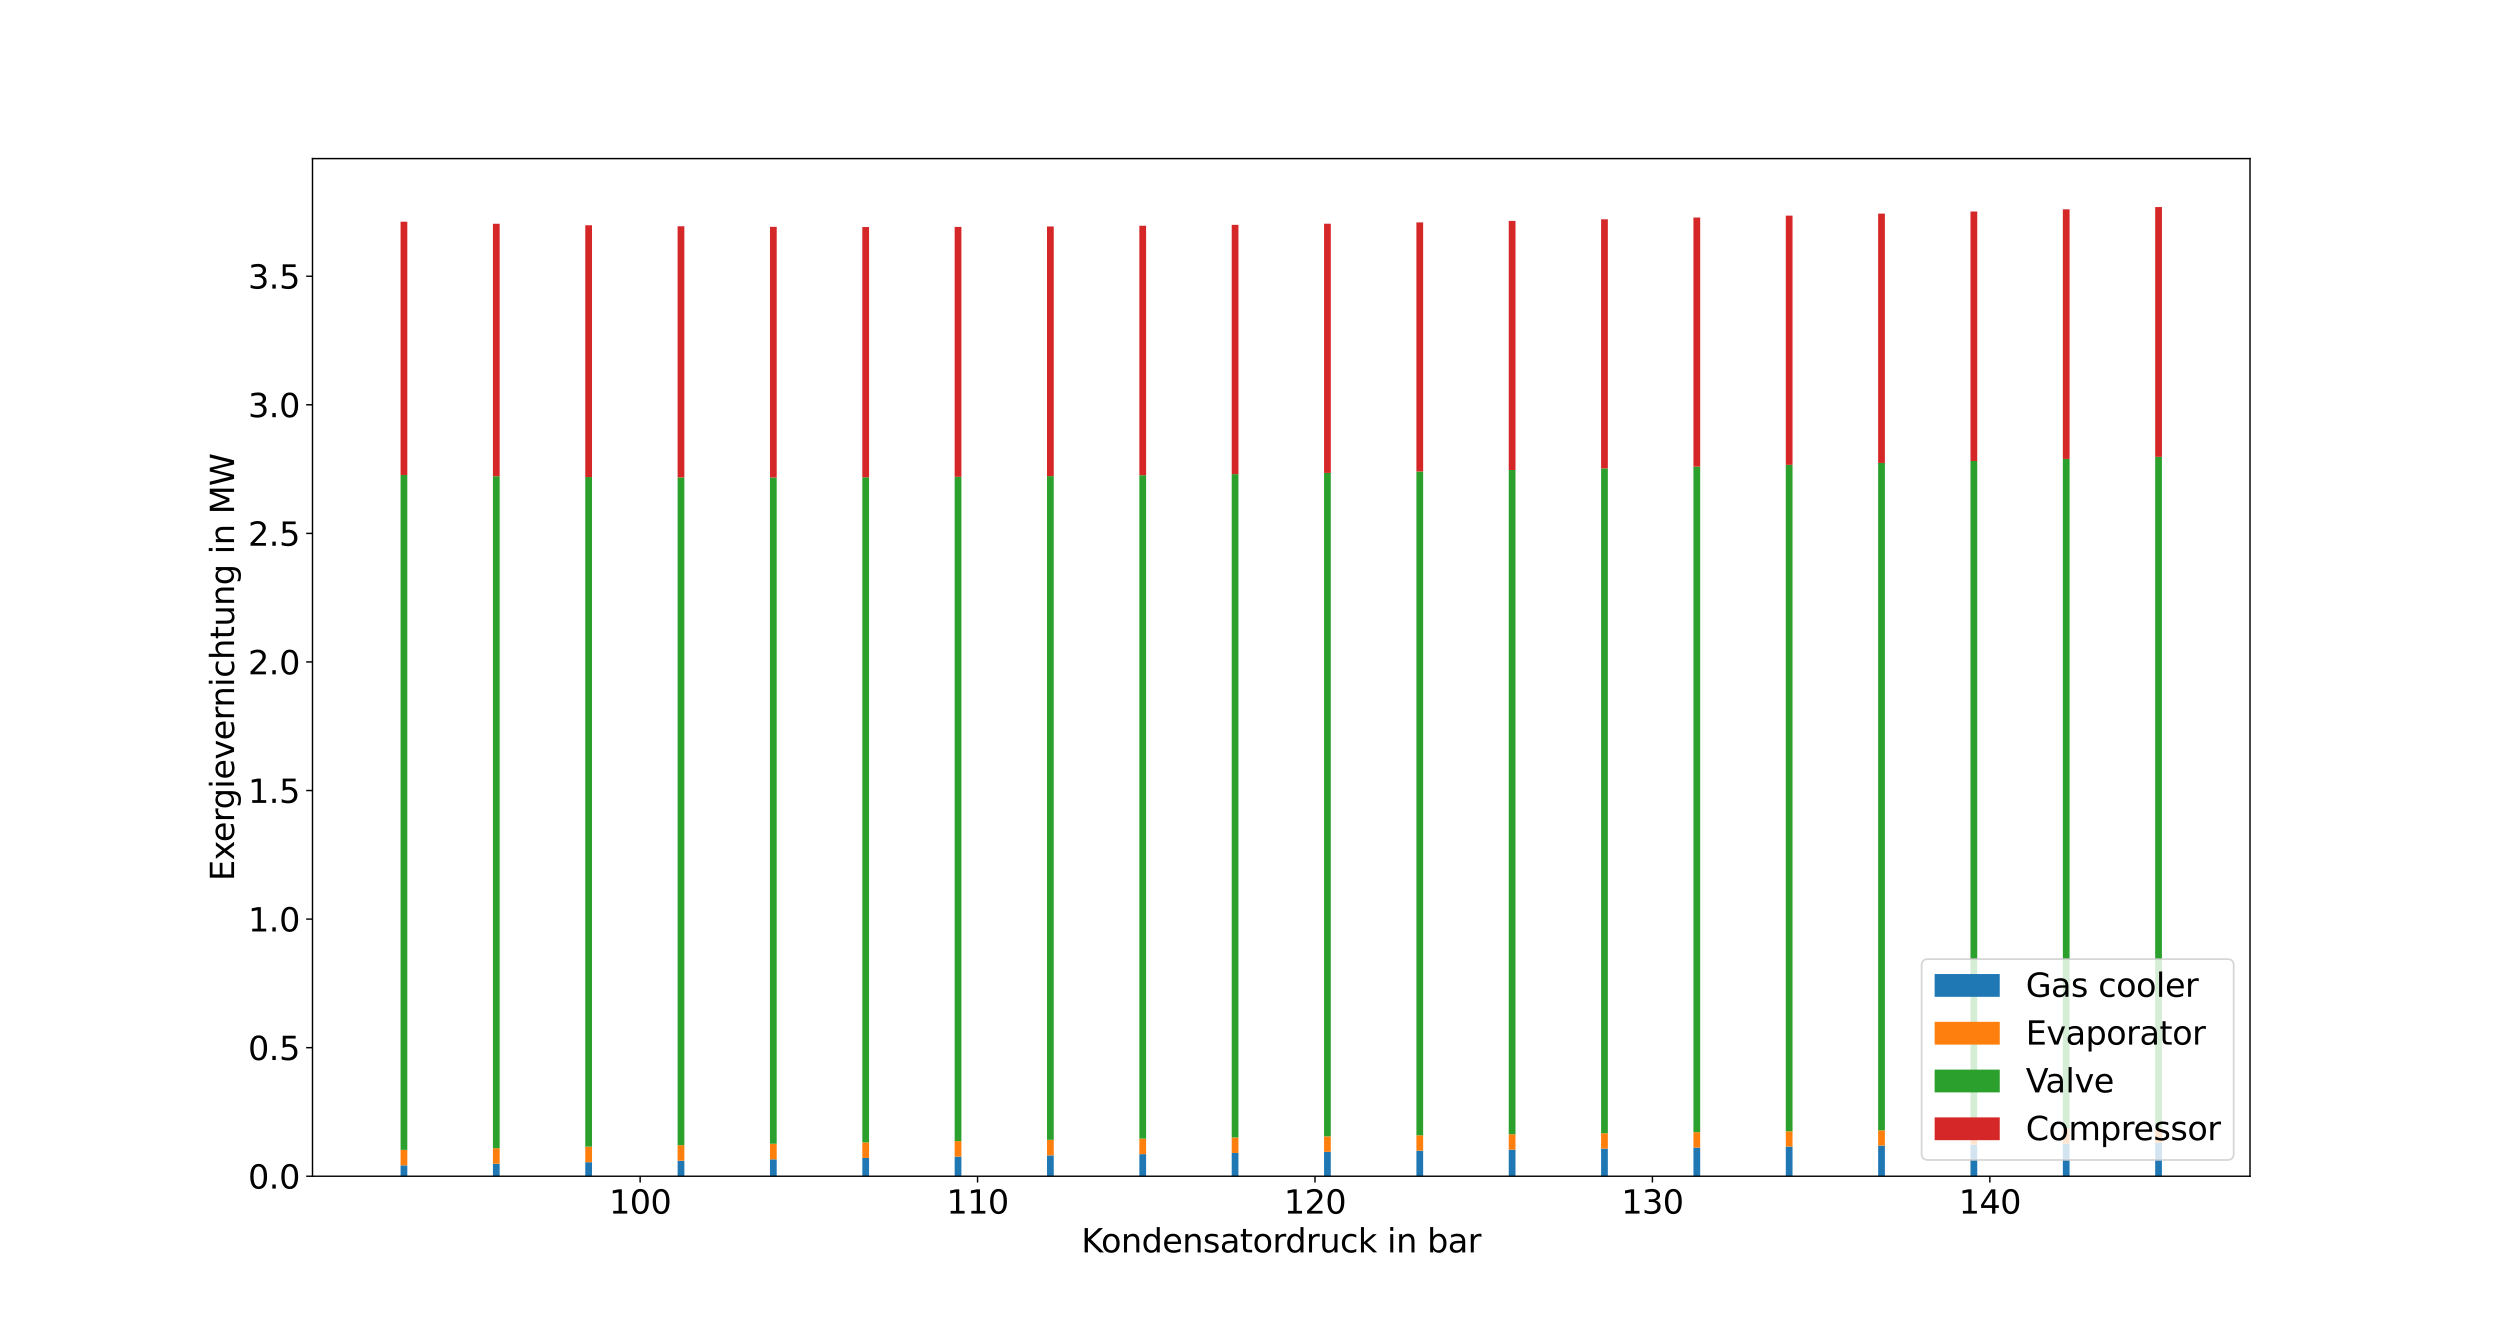 <?xml version="1.0" encoding="utf-8" standalone="no"?>
<!DOCTYPE svg PUBLIC "-//W3C//DTD SVG 1.1//EN"
  "http://www.w3.org/Graphics/SVG/1.1/DTD/svg11.dtd">
<svg xmlns:xlink="http://www.w3.org/1999/xlink" width="1382.4pt" height="730.8pt" viewBox="0 0 1382.4 730.8" xmlns="http://www.w3.org/2000/svg" version="1.1">
 <defs>
  <style type="text/css">*{stroke-linejoin: round; stroke-linecap: butt}</style>
 </defs>
 <g id="figure_1">
  <g id="patch_1">
   <path d="M 0 730.8 
L 1382.4 730.8 
L 1382.4 0 
L 0 0 
z
" style="fill: #ffffff"/>
  </g>
  <g id="axes_1">
   <g id="patch_2">
    <path d="M 172.8 650.412 
L 1244.16 650.412 
L 1244.16 87.696 
L 172.8 87.696 
z
" style="fill: #ffffff"/>
   </g>
   <g id="patch_3">
    <path d="M 221.498 650.412 
L 225.23 650.412 
L 225.23 644.381 
L 221.498 644.381 
z
" clip-path="url(#p3d94e7d442)" style="fill: #1f77b4"/>
   </g>
   <g id="patch_4">
    <path d="M 272.563 650.412 
L 276.295 650.412 
L 276.295 643.49 
L 272.563 643.49 
z
" clip-path="url(#p3d94e7d442)" style="fill: #1f77b4"/>
   </g>
   <g id="patch_5">
    <path d="M 323.628 650.412 
L 327.36 650.412 
L 327.36 642.639 
L 323.628 642.639 
z
" clip-path="url(#p3d94e7d442)" style="fill: #1f77b4"/>
   </g>
   <g id="patch_6">
    <path d="M 374.693 650.412 
L 378.424 650.412 
L 378.424 641.825 
L 374.693 641.825 
z
" clip-path="url(#p3d94e7d442)" style="fill: #1f77b4"/>
   </g>
   <g id="patch_7">
    <path d="M 425.758 650.412 
L 429.489 650.412 
L 429.489 641.044 
L 425.758 641.044 
z
" clip-path="url(#p3d94e7d442)" style="fill: #1f77b4"/>
   </g>
   <g id="patch_8">
    <path d="M 476.822 650.412 
L 480.554 650.412 
L 480.554 640.294 
L 476.822 640.294 
z
" clip-path="url(#p3d94e7d442)" style="fill: #1f77b4"/>
   </g>
   <g id="patch_9">
    <path d="M 527.887 650.412 
L 531.619 650.412 
L 531.619 639.571 
L 527.887 639.571 
z
" clip-path="url(#p3d94e7d442)" style="fill: #1f77b4"/>
   </g>
   <g id="patch_10">
    <path d="M 578.952 650.412 
L 582.684 650.412 
L 582.684 638.873 
L 578.952 638.873 
z
" clip-path="url(#p3d94e7d442)" style="fill: #1f77b4"/>
   </g>
   <g id="patch_11">
    <path d="M 630.017 650.412 
L 633.749 650.412 
L 633.749 638.199 
L 630.017 638.199 
z
" clip-path="url(#p3d94e7d442)" style="fill: #1f77b4"/>
   </g>
   <g id="patch_12">
    <path d="M 681.082 650.412 
L 684.813 650.412 
L 684.813 637.546 
L 681.082 637.546 
z
" clip-path="url(#p3d94e7d442)" style="fill: #1f77b4"/>
   </g>
   <g id="patch_13">
    <path d="M 732.147 650.412 
L 735.878 650.412 
L 735.878 636.914 
L 732.147 636.914 
z
" clip-path="url(#p3d94e7d442)" style="fill: #1f77b4"/>
   </g>
   <g id="patch_14">
    <path d="M 783.211 650.412 
L 786.943 650.412 
L 786.943 636.299 
L 783.211 636.299 
z
" clip-path="url(#p3d94e7d442)" style="fill: #1f77b4"/>
   </g>
   <g id="patch_15">
    <path d="M 834.276 650.412 
L 838.008 650.412 
L 838.008 635.702 
L 834.276 635.702 
z
" clip-path="url(#p3d94e7d442)" style="fill: #1f77b4"/>
   </g>
   <g id="patch_16">
    <path d="M 885.341 650.412 
L 889.073 650.412 
L 889.073 635.121 
L 885.341 635.121 
z
" clip-path="url(#p3d94e7d442)" style="fill: #1f77b4"/>
   </g>
   <g id="patch_17">
    <path d="M 936.406 650.412 
L 940.138 650.412 
L 940.138 634.555 
L 936.406 634.555 
z
" clip-path="url(#p3d94e7d442)" style="fill: #1f77b4"/>
   </g>
   <g id="patch_18">
    <path d="M 987.471 650.412 
L 991.202 650.412 
L 991.202 634.003 
L 987.471 634.003 
z
" clip-path="url(#p3d94e7d442)" style="fill: #1f77b4"/>
   </g>
   <g id="patch_19">
    <path d="M 1038.536 650.412 
L 1042.267 650.412 
L 1042.267 633.465 
L 1038.536 633.465 
z
" clip-path="url(#p3d94e7d442)" style="fill: #1f77b4"/>
   </g>
   <g id="patch_20">
    <path d="M 1089.6 650.412 
L 1093.332 650.412 
L 1093.332 632.938 
L 1089.6 632.938 
z
" clip-path="url(#p3d94e7d442)" style="fill: #1f77b4"/>
   </g>
   <g id="patch_21">
    <path d="M 1140.665 650.412 
L 1144.397 650.412 
L 1144.397 632.424 
L 1140.665 632.424 
z
" clip-path="url(#p3d94e7d442)" style="fill: #1f77b4"/>
   </g>
   <g id="patch_22">
    <path d="M 1191.73 650.412 
L 1195.462 650.412 
L 1195.462 631.921 
L 1191.73 631.921 
z
" clip-path="url(#p3d94e7d442)" style="fill: #1f77b4"/>
   </g>
   <g id="patch_23">
    <path d="M 221.498 644.381 
L 225.23 644.381 
L 225.23 635.842 
L 221.498 635.842 
z
" clip-path="url(#p3d94e7d442)" style="fill: #ff7f0e"/>
   </g>
   <g id="patch_24">
    <path d="M 272.563 643.49 
L 276.295 643.49 
L 276.295 634.927 
L 272.563 634.927 
z
" clip-path="url(#p3d94e7d442)" style="fill: #ff7f0e"/>
   </g>
   <g id="patch_25">
    <path d="M 323.628 642.639 
L 327.36 642.639 
L 327.36 634.059 
L 323.628 634.059 
z
" clip-path="url(#p3d94e7d442)" style="fill: #ff7f0e"/>
   </g>
   <g id="patch_26">
    <path d="M 374.693 641.825 
L 378.424 641.825 
L 378.424 633.233 
L 374.693 633.233 
z
" clip-path="url(#p3d94e7d442)" style="fill: #ff7f0e"/>
   </g>
   <g id="patch_27">
    <path d="M 425.758 641.044 
L 429.489 641.044 
L 429.489 632.446 
L 425.758 632.446 
z
" clip-path="url(#p3d94e7d442)" style="fill: #ff7f0e"/>
   </g>
   <g id="patch_28">
    <path d="M 476.822 640.294 
L 480.554 640.294 
L 480.554 631.693 
L 476.822 631.693 
z
" clip-path="url(#p3d94e7d442)" style="fill: #ff7f0e"/>
   </g>
   <g id="patch_29">
    <path d="M 527.887 639.571 
L 531.619 639.571 
L 531.619 630.972 
L 527.887 630.972 
z
" clip-path="url(#p3d94e7d442)" style="fill: #ff7f0e"/>
   </g>
   <g id="patch_30">
    <path d="M 578.952 638.873 
L 582.684 638.873 
L 582.684 630.279 
L 578.952 630.279 
z
" clip-path="url(#p3d94e7d442)" style="fill: #ff7f0e"/>
   </g>
   <g id="patch_31">
    <path d="M 630.017 638.199 
L 633.749 638.199 
L 633.749 629.613 
L 630.017 629.613 
z
" clip-path="url(#p3d94e7d442)" style="fill: #ff7f0e"/>
   </g>
   <g id="patch_32">
    <path d="M 681.082 637.546 
L 684.813 637.546 
L 684.813 628.971 
L 681.082 628.971 
z
" clip-path="url(#p3d94e7d442)" style="fill: #ff7f0e"/>
   </g>
   <g id="patch_33">
    <path d="M 732.147 636.914 
L 735.878 636.914 
L 735.878 628.351 
L 732.147 628.351 
z
" clip-path="url(#p3d94e7d442)" style="fill: #ff7f0e"/>
   </g>
   <g id="patch_34">
    <path d="M 783.211 636.299 
L 786.943 636.299 
L 786.943 627.752 
L 783.211 627.752 
z
" clip-path="url(#p3d94e7d442)" style="fill: #ff7f0e"/>
   </g>
   <g id="patch_35">
    <path d="M 834.276 635.702 
L 838.008 635.702 
L 838.008 627.172 
L 834.276 627.172 
z
" clip-path="url(#p3d94e7d442)" style="fill: #ff7f0e"/>
   </g>
   <g id="patch_36">
    <path d="M 885.341 635.121 
L 889.073 635.121 
L 889.073 626.61 
L 885.341 626.61 
z
" clip-path="url(#p3d94e7d442)" style="fill: #ff7f0e"/>
   </g>
   <g id="patch_37">
    <path d="M 936.406 634.555 
L 940.138 634.555 
L 940.138 626.064 
L 936.406 626.064 
z
" clip-path="url(#p3d94e7d442)" style="fill: #ff7f0e"/>
   </g>
   <g id="patch_38">
    <path d="M 987.471 634.003 
L 991.202 634.003 
L 991.202 625.534 
L 987.471 625.534 
z
" clip-path="url(#p3d94e7d442)" style="fill: #ff7f0e"/>
   </g>
   <g id="patch_39">
    <path d="M 1038.536 633.465 
L 1042.267 633.465 
L 1042.267 625.019 
L 1038.536 625.019 
z
" clip-path="url(#p3d94e7d442)" style="fill: #ff7f0e"/>
   </g>
   <g id="patch_40">
    <path d="M 1089.6 632.938 
L 1093.332 632.938 
L 1093.332 624.517 
L 1089.6 624.517 
z
" clip-path="url(#p3d94e7d442)" style="fill: #ff7f0e"/>
   </g>
   <g id="patch_41">
    <path d="M 1140.665 632.424 
L 1144.397 632.424 
L 1144.397 624.028 
L 1140.665 624.028 
z
" clip-path="url(#p3d94e7d442)" style="fill: #ff7f0e"/>
   </g>
   <g id="patch_42">
    <path d="M 1191.73 631.921 
L 1195.462 631.921 
L 1195.462 623.551 
L 1191.73 623.551 
z
" clip-path="url(#p3d94e7d442)" style="fill: #ff7f0e"/>
   </g>
   <g id="patch_43">
    <path d="M 221.498 635.842 
L 225.23 635.842 
L 225.23 262.66 
L 221.498 262.66 
z
" clip-path="url(#p3d94e7d442)" style="fill: #2ca02c"/>
   </g>
   <g id="patch_44">
    <path d="M 272.563 634.927 
L 276.295 634.927 
L 276.295 263.342 
L 272.563 263.342 
z
" clip-path="url(#p3d94e7d442)" style="fill: #2ca02c"/>
   </g>
   <g id="patch_45">
    <path d="M 323.628 634.059 
L 327.36 634.059 
L 327.36 263.779 
L 323.628 263.779 
z
" clip-path="url(#p3d94e7d442)" style="fill: #2ca02c"/>
   </g>
   <g id="patch_46">
    <path d="M 374.693 633.233 
L 378.424 633.233 
L 378.424 264.004 
L 374.693 264.004 
z
" clip-path="url(#p3d94e7d442)" style="fill: #2ca02c"/>
   </g>
   <g id="patch_47">
    <path d="M 425.758 632.446 
L 429.489 632.446 
L 429.489 264.044 
L 425.758 264.044 
z
" clip-path="url(#p3d94e7d442)" style="fill: #2ca02c"/>
   </g>
   <g id="patch_48">
    <path d="M 476.822 631.693 
L 480.554 631.693 
L 480.554 263.924 
L 476.822 263.924 
z
" clip-path="url(#p3d94e7d442)" style="fill: #2ca02c"/>
   </g>
   <g id="patch_49">
    <path d="M 527.887 630.972 
L 531.619 630.972 
L 531.619 263.662 
L 527.887 263.662 
z
" clip-path="url(#p3d94e7d442)" style="fill: #2ca02c"/>
   </g>
   <g id="patch_50">
    <path d="M 578.952 630.279 
L 582.684 630.279 
L 582.684 263.275 
L 578.952 263.275 
z
" clip-path="url(#p3d94e7d442)" style="fill: #2ca02c"/>
   </g>
   <g id="patch_51">
    <path d="M 630.017 629.613 
L 633.749 629.613 
L 633.749 262.777 
L 630.017 262.777 
z
" clip-path="url(#p3d94e7d442)" style="fill: #2ca02c"/>
   </g>
   <g id="patch_52">
    <path d="M 681.082 628.971 
L 684.813 628.971 
L 684.813 262.182 
L 681.082 262.182 
z
" clip-path="url(#p3d94e7d442)" style="fill: #2ca02c"/>
   </g>
   <g id="patch_53">
    <path d="M 732.147 628.351 
L 735.878 628.351 
L 735.878 261.498 
L 732.147 261.498 
z
" clip-path="url(#p3d94e7d442)" style="fill: #2ca02c"/>
   </g>
   <g id="patch_54">
    <path d="M 783.211 627.752 
L 786.943 627.752 
L 786.943 260.736 
L 783.211 260.736 
z
" clip-path="url(#p3d94e7d442)" style="fill: #2ca02c"/>
   </g>
   <g id="patch_55">
    <path d="M 834.276 627.172 
L 838.008 627.172 
L 838.008 259.904 
L 834.276 259.904 
z
" clip-path="url(#p3d94e7d442)" style="fill: #2ca02c"/>
   </g>
   <g id="patch_56">
    <path d="M 885.341 626.61 
L 889.073 626.61 
L 889.073 259.008 
L 885.341 259.008 
z
" clip-path="url(#p3d94e7d442)" style="fill: #2ca02c"/>
   </g>
   <g id="patch_57">
    <path d="M 936.406 626.064 
L 940.138 626.064 
L 940.138 258.055 
L 936.406 258.055 
z
" clip-path="url(#p3d94e7d442)" style="fill: #2ca02c"/>
   </g>
   <g id="patch_58">
    <path d="M 987.471 625.534 
L 991.202 625.534 
L 991.202 257.051 
L 987.471 257.051 
z
" clip-path="url(#p3d94e7d442)" style="fill: #2ca02c"/>
   </g>
   <g id="patch_59">
    <path d="M 1038.536 625.019 
L 1042.267 625.019 
L 1042.267 255.999 
L 1038.536 255.999 
z
" clip-path="url(#p3d94e7d442)" style="fill: #2ca02c"/>
   </g>
   <g id="patch_60">
    <path d="M 1089.6 624.517 
L 1093.332 624.517 
L 1093.332 254.906 
L 1089.6 254.906 
z
" clip-path="url(#p3d94e7d442)" style="fill: #2ca02c"/>
   </g>
   <g id="patch_61">
    <path d="M 1140.665 624.028 
L 1144.397 624.028 
L 1144.397 253.774 
L 1140.665 253.774 
z
" clip-path="url(#p3d94e7d442)" style="fill: #2ca02c"/>
   </g>
   <g id="patch_62">
    <path d="M 1191.73 623.551 
L 1195.462 623.551 
L 1195.462 252.607 
L 1191.73 252.607 
z
" clip-path="url(#p3d94e7d442)" style="fill: #2ca02c"/>
   </g>
   <g id="patch_63">
    <path d="M 221.498 262.66 
L 225.23 262.66 
L 225.23 122.584 
L 221.498 122.584 
z
" clip-path="url(#p3d94e7d442)" style="fill: #d62728"/>
   </g>
   <g id="patch_64">
    <path d="M 272.563 263.342 
L 276.295 263.342 
L 276.295 123.73 
L 272.563 123.73 
z
" clip-path="url(#p3d94e7d442)" style="fill: #d62728"/>
   </g>
   <g id="patch_65">
    <path d="M 323.628 263.779 
L 327.36 263.779 
L 327.36 124.559 
L 323.628 124.559 
z
" clip-path="url(#p3d94e7d442)" style="fill: #d62728"/>
   </g>
   <g id="patch_66">
    <path d="M 374.693 264.004 
L 378.424 264.004 
L 378.424 125.114 
L 374.693 125.114 
z
" clip-path="url(#p3d94e7d442)" style="fill: #d62728"/>
   </g>
   <g id="patch_67">
    <path d="M 425.758 264.044 
L 429.489 264.044 
L 429.489 125.43 
L 425.758 125.43 
z
" clip-path="url(#p3d94e7d442)" style="fill: #d62728"/>
   </g>
   <g id="patch_68">
    <path d="M 476.822 263.924 
L 480.554 263.924 
L 480.554 125.537 
L 476.822 125.537 
z
" clip-path="url(#p3d94e7d442)" style="fill: #d62728"/>
   </g>
   <g id="patch_69">
    <path d="M 527.887 263.662 
L 531.619 263.662 
L 531.619 125.461 
L 527.887 125.461 
z
" clip-path="url(#p3d94e7d442)" style="fill: #d62728"/>
   </g>
   <g id="patch_70">
    <path d="M 578.952 263.275 
L 582.684 263.275 
L 582.684 125.223 
L 578.952 125.223 
z
" clip-path="url(#p3d94e7d442)" style="fill: #d62728"/>
   </g>
   <g id="patch_71">
    <path d="M 630.017 262.777 
L 633.749 262.777 
L 633.749 124.841 
L 630.017 124.841 
z
" clip-path="url(#p3d94e7d442)" style="fill: #d62728"/>
   </g>
   <g id="patch_72">
    <path d="M 681.082 262.182 
L 684.813 262.182 
L 684.813 124.33 
L 681.082 124.33 
z
" clip-path="url(#p3d94e7d442)" style="fill: #d62728"/>
   </g>
   <g id="patch_73">
    <path d="M 732.147 261.498 
L 735.878 261.498 
L 735.878 123.706 
L 732.147 123.706 
z
" clip-path="url(#p3d94e7d442)" style="fill: #d62728"/>
   </g>
   <g id="patch_74">
    <path d="M 783.211 260.736 
L 786.943 260.736 
L 786.943 122.978 
L 783.211 122.978 
z
" clip-path="url(#p3d94e7d442)" style="fill: #d62728"/>
   </g>
   <g id="patch_75">
    <path d="M 834.276 259.904 
L 838.008 259.904 
L 838.008 122.159 
L 834.276 122.159 
z
" clip-path="url(#p3d94e7d442)" style="fill: #d62728"/>
   </g>
   <g id="patch_76">
    <path d="M 885.341 259.008 
L 889.073 259.008 
L 889.073 121.256 
L 885.341 121.256 
z
" clip-path="url(#p3d94e7d442)" style="fill: #d62728"/>
   </g>
   <g id="patch_77">
    <path d="M 936.406 258.055 
L 940.138 258.055 
L 940.138 120.279 
L 936.406 120.279 
z
" clip-path="url(#p3d94e7d442)" style="fill: #d62728"/>
   </g>
   <g id="patch_78">
    <path d="M 987.471 257.051 
L 991.202 257.051 
L 991.202 119.234 
L 987.471 119.234 
z
" clip-path="url(#p3d94e7d442)" style="fill: #d62728"/>
   </g>
   <g id="patch_79">
    <path d="M 1038.536 255.999 
L 1042.267 255.999 
L 1042.267 118.127 
L 1038.536 118.127 
z
" clip-path="url(#p3d94e7d442)" style="fill: #d62728"/>
   </g>
   <g id="patch_80">
    <path d="M 1089.6 254.906 
L 1093.332 254.906 
L 1093.332 116.964 
L 1089.6 116.964 
z
" clip-path="url(#p3d94e7d442)" style="fill: #d62728"/>
   </g>
   <g id="patch_81">
    <path d="M 1140.665 253.774 
L 1144.397 253.774 
L 1144.397 115.751 
L 1140.665 115.751 
z
" clip-path="url(#p3d94e7d442)" style="fill: #d62728"/>
   </g>
   <g id="patch_82">
    <path d="M 1191.73 252.607 
L 1195.462 252.607 
L 1195.462 114.492 
L 1191.73 114.492 
z
" clip-path="url(#p3d94e7d442)" style="fill: #d62728"/>
   </g>
   <g id="matplotlib.axis_1">
    <g id="xtick_1">
     <g id="line2d_1">
      <defs>
       <path id="m04e3453cc7" d="M 0 0 
L 0 3.5 
" style="stroke: #000000; stroke-width: 0.8"/>
      </defs>
      <g>
       <use xlink:href="#m04e3453cc7" x="353.972" y="650.412" style="stroke: #000000; stroke-width: 0.8"/>
      </g>
     </g>
     <g id="text_1">
      <!-- 100 -->
      <g transform="translate(336.793 671.089) scale(0.18 -0.18)">
       <defs>
        <path id="DejaVuSans-31" d="M 794 531 
L 1825 531 
L 1825 4091 
L 703 3866 
L 703 4441 
L 1819 4666 
L 2450 4666 
L 2450 531 
L 3481 531 
L 3481 0 
L 794 0 
L 794 531 
z
" transform="scale(0.016)"/>
        <path id="DejaVuSans-30" d="M 2034 4250 
Q 1547 4250 1301 3770 
Q 1056 3291 1056 2328 
Q 1056 1369 1301 889 
Q 1547 409 2034 409 
Q 2525 409 2770 889 
Q 3016 1369 3016 2328 
Q 3016 3291 2770 3770 
Q 2525 4250 2034 4250 
z
M 2034 4750 
Q 2819 4750 3233 4129 
Q 3647 3509 3647 2328 
Q 3647 1150 3233 529 
Q 2819 -91 2034 -91 
Q 1250 -91 836 529 
Q 422 1150 422 2328 
Q 422 3509 836 4129 
Q 1250 4750 2034 4750 
z
" transform="scale(0.016)"/>
       </defs>
       <use xlink:href="#DejaVuSans-31"/>
       <use xlink:href="#DejaVuSans-30" x="63.623"/>
       <use xlink:href="#DejaVuSans-30" x="127.246"/>
      </g>
     </g>
    </g>
    <g id="xtick_2">
     <g id="line2d_2">
      <g>
       <use xlink:href="#m04e3453cc7" x="540.555" y="650.412" style="stroke: #000000; stroke-width: 0.8"/>
      </g>
     </g>
     <g id="text_2">
      <!-- 110 -->
      <g transform="translate(523.376 671.089) scale(0.18 -0.18)">
       <use xlink:href="#DejaVuSans-31"/>
       <use xlink:href="#DejaVuSans-31" x="63.623"/>
       <use xlink:href="#DejaVuSans-30" x="127.246"/>
      </g>
     </g>
    </g>
    <g id="xtick_3">
     <g id="line2d_3">
      <g>
       <use xlink:href="#m04e3453cc7" x="727.138" y="650.412" style="stroke: #000000; stroke-width: 0.8"/>
      </g>
     </g>
     <g id="text_3">
      <!-- 120 -->
      <g transform="translate(709.96 671.089) scale(0.18 -0.18)">
       <defs>
        <path id="DejaVuSans-32" d="M 1228 531 
L 3431 531 
L 3431 0 
L 469 0 
L 469 531 
Q 828 903 1448 1529 
Q 2069 2156 2228 2338 
Q 2531 2678 2651 2914 
Q 2772 3150 2772 3378 
Q 2772 3750 2511 3984 
Q 2250 4219 1831 4219 
Q 1534 4219 1204 4116 
Q 875 4013 500 3803 
L 500 4441 
Q 881 4594 1212 4672 
Q 1544 4750 1819 4750 
Q 2544 4750 2975 4387 
Q 3406 4025 3406 3419 
Q 3406 3131 3298 2873 
Q 3191 2616 2906 2266 
Q 2828 2175 2409 1742 
Q 1991 1309 1228 531 
z
" transform="scale(0.016)"/>
       </defs>
       <use xlink:href="#DejaVuSans-31"/>
       <use xlink:href="#DejaVuSans-32" x="63.623"/>
       <use xlink:href="#DejaVuSans-30" x="127.246"/>
      </g>
     </g>
    </g>
    <g id="xtick_4">
     <g id="line2d_4">
      <g>
       <use xlink:href="#m04e3453cc7" x="913.721" y="650.412" style="stroke: #000000; stroke-width: 0.8"/>
      </g>
     </g>
     <g id="text_4">
      <!-- 130 -->
      <g transform="translate(896.543 671.089) scale(0.18 -0.18)">
       <defs>
        <path id="DejaVuSans-33" d="M 2597 2516 
Q 3050 2419 3304 2112 
Q 3559 1806 3559 1356 
Q 3559 666 3084 287 
Q 2609 -91 1734 -91 
Q 1441 -91 1130 -33 
Q 819 25 488 141 
L 488 750 
Q 750 597 1062 519 
Q 1375 441 1716 441 
Q 2309 441 2620 675 
Q 2931 909 2931 1356 
Q 2931 1769 2642 2001 
Q 2353 2234 1838 2234 
L 1294 2234 
L 1294 2753 
L 1863 2753 
Q 2328 2753 2575 2939 
Q 2822 3125 2822 3475 
Q 2822 3834 2567 4026 
Q 2313 4219 1838 4219 
Q 1578 4219 1281 4162 
Q 984 4106 628 3988 
L 628 4550 
Q 988 4650 1302 4700 
Q 1616 4750 1894 4750 
Q 2613 4750 3031 4423 
Q 3450 4097 3450 3541 
Q 3450 3153 3228 2886 
Q 3006 2619 2597 2516 
z
" transform="scale(0.016)"/>
       </defs>
       <use xlink:href="#DejaVuSans-31"/>
       <use xlink:href="#DejaVuSans-33" x="63.623"/>
       <use xlink:href="#DejaVuSans-30" x="127.246"/>
      </g>
     </g>
    </g>
    <g id="xtick_5">
     <g id="line2d_5">
      <g>
       <use xlink:href="#m04e3453cc7" x="1100.304" y="650.412" style="stroke: #000000; stroke-width: 0.8"/>
      </g>
     </g>
     <g id="text_5">
      <!-- 140 -->
      <g transform="translate(1083.126 671.089) scale(0.18 -0.18)">
       <defs>
        <path id="DejaVuSans-34" d="M 2419 4116 
L 825 1625 
L 2419 1625 
L 2419 4116 
z
M 2253 4666 
L 3047 4666 
L 3047 1625 
L 3713 1625 
L 3713 1100 
L 3047 1100 
L 3047 0 
L 2419 0 
L 2419 1100 
L 313 1100 
L 313 1709 
L 2253 4666 
z
" transform="scale(0.016)"/>
       </defs>
       <use xlink:href="#DejaVuSans-31"/>
       <use xlink:href="#DejaVuSans-34" x="63.623"/>
       <use xlink:href="#DejaVuSans-30" x="127.246"/>
      </g>
     </g>
    </g>
    <g id="text_6">
     <!-- Kondensatordruck in bar -->
     <g transform="translate(597.95 692.51) scale(0.18 -0.18)">
      <defs>
       <path id="DejaVuSans-4b" d="M 628 4666 
L 1259 4666 
L 1259 2694 
L 3353 4666 
L 4166 4666 
L 1850 2491 
L 4331 0 
L 3500 0 
L 1259 2247 
L 1259 0 
L 628 0 
L 628 4666 
z
" transform="scale(0.016)"/>
       <path id="DejaVuSans-6f" d="M 1959 3097 
Q 1497 3097 1228 2736 
Q 959 2375 959 1747 
Q 959 1119 1226 758 
Q 1494 397 1959 397 
Q 2419 397 2687 759 
Q 2956 1122 2956 1747 
Q 2956 2369 2687 2733 
Q 2419 3097 1959 3097 
z
M 1959 3584 
Q 2709 3584 3137 3096 
Q 3566 2609 3566 1747 
Q 3566 888 3137 398 
Q 2709 -91 1959 -91 
Q 1206 -91 779 398 
Q 353 888 353 1747 
Q 353 2609 779 3096 
Q 1206 3584 1959 3584 
z
" transform="scale(0.016)"/>
       <path id="DejaVuSans-6e" d="M 3513 2113 
L 3513 0 
L 2938 0 
L 2938 2094 
Q 2938 2591 2744 2837 
Q 2550 3084 2163 3084 
Q 1697 3084 1428 2787 
Q 1159 2491 1159 1978 
L 1159 0 
L 581 0 
L 581 3500 
L 1159 3500 
L 1159 2956 
Q 1366 3272 1645 3428 
Q 1925 3584 2291 3584 
Q 2894 3584 3203 3211 
Q 3513 2838 3513 2113 
z
" transform="scale(0.016)"/>
       <path id="DejaVuSans-64" d="M 2906 2969 
L 2906 4863 
L 3481 4863 
L 3481 0 
L 2906 0 
L 2906 525 
Q 2725 213 2448 61 
Q 2172 -91 1784 -91 
Q 1150 -91 751 415 
Q 353 922 353 1747 
Q 353 2572 751 3078 
Q 1150 3584 1784 3584 
Q 2172 3584 2448 3432 
Q 2725 3281 2906 2969 
z
M 947 1747 
Q 947 1113 1208 752 
Q 1469 391 1925 391 
Q 2381 391 2643 752 
Q 2906 1113 2906 1747 
Q 2906 2381 2643 2742 
Q 2381 3103 1925 3103 
Q 1469 3103 1208 2742 
Q 947 2381 947 1747 
z
" transform="scale(0.016)"/>
       <path id="DejaVuSans-65" d="M 3597 1894 
L 3597 1613 
L 953 1613 
Q 991 1019 1311 708 
Q 1631 397 2203 397 
Q 2534 397 2845 478 
Q 3156 559 3463 722 
L 3463 178 
Q 3153 47 2828 -22 
Q 2503 -91 2169 -91 
Q 1331 -91 842 396 
Q 353 884 353 1716 
Q 353 2575 817 3079 
Q 1281 3584 2069 3584 
Q 2775 3584 3186 3129 
Q 3597 2675 3597 1894 
z
M 3022 2063 
Q 3016 2534 2758 2815 
Q 2500 3097 2075 3097 
Q 1594 3097 1305 2825 
Q 1016 2553 972 2059 
L 3022 2063 
z
" transform="scale(0.016)"/>
       <path id="DejaVuSans-73" d="M 2834 3397 
L 2834 2853 
Q 2591 2978 2328 3040 
Q 2066 3103 1784 3103 
Q 1356 3103 1142 2972 
Q 928 2841 928 2578 
Q 928 2378 1081 2264 
Q 1234 2150 1697 2047 
L 1894 2003 
Q 2506 1872 2764 1633 
Q 3022 1394 3022 966 
Q 3022 478 2636 193 
Q 2250 -91 1575 -91 
Q 1294 -91 989 -36 
Q 684 19 347 128 
L 347 722 
Q 666 556 975 473 
Q 1284 391 1588 391 
Q 1994 391 2212 530 
Q 2431 669 2431 922 
Q 2431 1156 2273 1281 
Q 2116 1406 1581 1522 
L 1381 1569 
Q 847 1681 609 1914 
Q 372 2147 372 2553 
Q 372 3047 722 3315 
Q 1072 3584 1716 3584 
Q 2034 3584 2315 3537 
Q 2597 3491 2834 3397 
z
" transform="scale(0.016)"/>
       <path id="DejaVuSans-61" d="M 2194 1759 
Q 1497 1759 1228 1600 
Q 959 1441 959 1056 
Q 959 750 1161 570 
Q 1363 391 1709 391 
Q 2188 391 2477 730 
Q 2766 1069 2766 1631 
L 2766 1759 
L 2194 1759 
z
M 3341 1997 
L 3341 0 
L 2766 0 
L 2766 531 
Q 2569 213 2275 61 
Q 1981 -91 1556 -91 
Q 1019 -91 701 211 
Q 384 513 384 1019 
Q 384 1609 779 1909 
Q 1175 2209 1959 2209 
L 2766 2209 
L 2766 2266 
Q 2766 2663 2505 2880 
Q 2244 3097 1772 3097 
Q 1472 3097 1187 3025 
Q 903 2953 641 2809 
L 641 3341 
Q 956 3463 1253 3523 
Q 1550 3584 1831 3584 
Q 2591 3584 2966 3190 
Q 3341 2797 3341 1997 
z
" transform="scale(0.016)"/>
       <path id="DejaVuSans-74" d="M 1172 4494 
L 1172 3500 
L 2356 3500 
L 2356 3053 
L 1172 3053 
L 1172 1153 
Q 1172 725 1289 603 
Q 1406 481 1766 481 
L 2356 481 
L 2356 0 
L 1766 0 
Q 1100 0 847 248 
Q 594 497 594 1153 
L 594 3053 
L 172 3053 
L 172 3500 
L 594 3500 
L 594 4494 
L 1172 4494 
z
" transform="scale(0.016)"/>
       <path id="DejaVuSans-72" d="M 2631 2963 
Q 2534 3019 2420 3045 
Q 2306 3072 2169 3072 
Q 1681 3072 1420 2755 
Q 1159 2438 1159 1844 
L 1159 0 
L 581 0 
L 581 3500 
L 1159 3500 
L 1159 2956 
Q 1341 3275 1631 3429 
Q 1922 3584 2338 3584 
Q 2397 3584 2469 3576 
Q 2541 3569 2628 3553 
L 2631 2963 
z
" transform="scale(0.016)"/>
       <path id="DejaVuSans-75" d="M 544 1381 
L 544 3500 
L 1119 3500 
L 1119 1403 
Q 1119 906 1312 657 
Q 1506 409 1894 409 
Q 2359 409 2629 706 
Q 2900 1003 2900 1516 
L 2900 3500 
L 3475 3500 
L 3475 0 
L 2900 0 
L 2900 538 
Q 2691 219 2414 64 
Q 2138 -91 1772 -91 
Q 1169 -91 856 284 
Q 544 659 544 1381 
z
M 1991 3584 
L 1991 3584 
z
" transform="scale(0.016)"/>
       <path id="DejaVuSans-63" d="M 3122 3366 
L 3122 2828 
Q 2878 2963 2633 3030 
Q 2388 3097 2138 3097 
Q 1578 3097 1268 2742 
Q 959 2388 959 1747 
Q 959 1106 1268 751 
Q 1578 397 2138 397 
Q 2388 397 2633 464 
Q 2878 531 3122 666 
L 3122 134 
Q 2881 22 2623 -34 
Q 2366 -91 2075 -91 
Q 1284 -91 818 406 
Q 353 903 353 1747 
Q 353 2603 823 3093 
Q 1294 3584 2113 3584 
Q 2378 3584 2631 3529 
Q 2884 3475 3122 3366 
z
" transform="scale(0.016)"/>
       <path id="DejaVuSans-6b" d="M 581 4863 
L 1159 4863 
L 1159 1991 
L 2875 3500 
L 3609 3500 
L 1753 1863 
L 3688 0 
L 2938 0 
L 1159 1709 
L 1159 0 
L 581 0 
L 581 4863 
z
" transform="scale(0.016)"/>
       <path id="DejaVuSans-20" transform="scale(0.016)"/>
       <path id="DejaVuSans-69" d="M 603 3500 
L 1178 3500 
L 1178 0 
L 603 0 
L 603 3500 
z
M 603 4863 
L 1178 4863 
L 1178 4134 
L 603 4134 
L 603 4863 
z
" transform="scale(0.016)"/>
       <path id="DejaVuSans-62" d="M 3116 1747 
Q 3116 2381 2855 2742 
Q 2594 3103 2138 3103 
Q 1681 3103 1420 2742 
Q 1159 2381 1159 1747 
Q 1159 1113 1420 752 
Q 1681 391 2138 391 
Q 2594 391 2855 752 
Q 3116 1113 3116 1747 
z
M 1159 2969 
Q 1341 3281 1617 3432 
Q 1894 3584 2278 3584 
Q 2916 3584 3314 3078 
Q 3713 2572 3713 1747 
Q 3713 922 3314 415 
Q 2916 -91 2278 -91 
Q 1894 -91 1617 61 
Q 1341 213 1159 525 
L 1159 0 
L 581 0 
L 581 4863 
L 1159 4863 
L 1159 2969 
z
" transform="scale(0.016)"/>
      </defs>
      <use xlink:href="#DejaVuSans-4b"/>
      <use xlink:href="#DejaVuSans-6f" x="60.576"/>
      <use xlink:href="#DejaVuSans-6e" x="121.758"/>
      <use xlink:href="#DejaVuSans-64" x="185.137"/>
      <use xlink:href="#DejaVuSans-65" x="248.613"/>
      <use xlink:href="#DejaVuSans-6e" x="310.137"/>
      <use xlink:href="#DejaVuSans-73" x="373.516"/>
      <use xlink:href="#DejaVuSans-61" x="425.615"/>
      <use xlink:href="#DejaVuSans-74" x="486.895"/>
      <use xlink:href="#DejaVuSans-6f" x="526.104"/>
      <use xlink:href="#DejaVuSans-72" x="587.285"/>
      <use xlink:href="#DejaVuSans-64" x="626.648"/>
      <use xlink:href="#DejaVuSans-72" x="690.125"/>
      <use xlink:href="#DejaVuSans-75" x="731.238"/>
      <use xlink:href="#DejaVuSans-63" x="794.617"/>
      <use xlink:href="#DejaVuSans-6b" x="849.598"/>
      <use xlink:href="#DejaVuSans-20" x="907.508"/>
      <use xlink:href="#DejaVuSans-69" x="939.295"/>
      <use xlink:href="#DejaVuSans-6e" x="967.078"/>
      <use xlink:href="#DejaVuSans-20" x="1030.457"/>
      <use xlink:href="#DejaVuSans-62" x="1062.244"/>
      <use xlink:href="#DejaVuSans-61" x="1125.721"/>
      <use xlink:href="#DejaVuSans-72" x="1187"/>
     </g>
    </g>
   </g>
   <g id="matplotlib.axis_2">
    <g id="ytick_1">
     <g id="line2d_6">
      <defs>
       <path id="mef69b2bdeb" d="M 0 0 
L -3.5 0 
" style="stroke: #000000; stroke-width: 0.8"/>
      </defs>
      <g>
       <use xlink:href="#mef69b2bdeb" x="172.8" y="650.412" style="stroke: #000000; stroke-width: 0.8"/>
      </g>
     </g>
     <g id="text_7">
      <!-- 0.0 -->
      <g transform="translate(137.174 657.251) scale(0.18 -0.18)">
       <defs>
        <path id="DejaVuSans-2e" d="M 684 794 
L 1344 794 
L 1344 0 
L 684 0 
L 684 794 
z
" transform="scale(0.016)"/>
       </defs>
       <use xlink:href="#DejaVuSans-30"/>
       <use xlink:href="#DejaVuSans-2e" x="63.623"/>
       <use xlink:href="#DejaVuSans-30" x="95.41"/>
      </g>
     </g>
    </g>
    <g id="ytick_2">
     <g id="line2d_7">
      <g>
       <use xlink:href="#mef69b2bdeb" x="172.8" y="579.318" style="stroke: #000000; stroke-width: 0.8"/>
      </g>
     </g>
     <g id="text_8">
      <!-- 0.5 -->
      <g transform="translate(137.174 586.156) scale(0.18 -0.18)">
       <defs>
        <path id="DejaVuSans-35" d="M 691 4666 
L 3169 4666 
L 3169 4134 
L 1269 4134 
L 1269 2991 
Q 1406 3038 1543 3061 
Q 1681 3084 1819 3084 
Q 2600 3084 3056 2656 
Q 3513 2228 3513 1497 
Q 3513 744 3044 326 
Q 2575 -91 1722 -91 
Q 1428 -91 1123 -41 
Q 819 9 494 109 
L 494 744 
Q 775 591 1075 516 
Q 1375 441 1709 441 
Q 2250 441 2565 725 
Q 2881 1009 2881 1497 
Q 2881 1984 2565 2268 
Q 2250 2553 1709 2553 
Q 1456 2553 1204 2497 
Q 953 2441 691 2322 
L 691 4666 
z
" transform="scale(0.016)"/>
       </defs>
       <use xlink:href="#DejaVuSans-30"/>
       <use xlink:href="#DejaVuSans-2e" x="63.623"/>
       <use xlink:href="#DejaVuSans-35" x="95.41"/>
      </g>
     </g>
    </g>
    <g id="ytick_3">
     <g id="line2d_8">
      <g>
       <use xlink:href="#mef69b2bdeb" x="172.8" y="508.223" style="stroke: #000000; stroke-width: 0.8"/>
      </g>
     </g>
     <g id="text_9">
      <!-- 1.0 -->
      <g transform="translate(137.174 515.062) scale(0.18 -0.18)">
       <use xlink:href="#DejaVuSans-31"/>
       <use xlink:href="#DejaVuSans-2e" x="63.623"/>
       <use xlink:href="#DejaVuSans-30" x="95.41"/>
      </g>
     </g>
    </g>
    <g id="ytick_4">
     <g id="line2d_9">
      <g>
       <use xlink:href="#mef69b2bdeb" x="172.8" y="437.129" style="stroke: #000000; stroke-width: 0.8"/>
      </g>
     </g>
     <g id="text_10">
      <!-- 1.5 -->
      <g transform="translate(137.174 443.967) scale(0.18 -0.18)">
       <use xlink:href="#DejaVuSans-31"/>
       <use xlink:href="#DejaVuSans-2e" x="63.623"/>
       <use xlink:href="#DejaVuSans-35" x="95.41"/>
      </g>
     </g>
    </g>
    <g id="ytick_5">
     <g id="line2d_10">
      <g>
       <use xlink:href="#mef69b2bdeb" x="172.8" y="366.034" style="stroke: #000000; stroke-width: 0.8"/>
      </g>
     </g>
     <g id="text_11">
      <!-- 2.0 -->
      <g transform="translate(137.174 372.873) scale(0.18 -0.18)">
       <use xlink:href="#DejaVuSans-32"/>
       <use xlink:href="#DejaVuSans-2e" x="63.623"/>
       <use xlink:href="#DejaVuSans-30" x="95.41"/>
      </g>
     </g>
    </g>
    <g id="ytick_6">
     <g id="line2d_11">
      <g>
       <use xlink:href="#mef69b2bdeb" x="172.8" y="294.94" style="stroke: #000000; stroke-width: 0.8"/>
      </g>
     </g>
     <g id="text_12">
      <!-- 2.5 -->
      <g transform="translate(137.174 301.778) scale(0.18 -0.18)">
       <use xlink:href="#DejaVuSans-32"/>
       <use xlink:href="#DejaVuSans-2e" x="63.623"/>
       <use xlink:href="#DejaVuSans-35" x="95.41"/>
      </g>
     </g>
    </g>
    <g id="ytick_7">
     <g id="line2d_12">
      <g>
       <use xlink:href="#mef69b2bdeb" x="172.8" y="223.845" style="stroke: #000000; stroke-width: 0.8"/>
      </g>
     </g>
     <g id="text_13">
      <!-- 3.0 -->
      <g transform="translate(137.174 230.684) scale(0.18 -0.18)">
       <use xlink:href="#DejaVuSans-33"/>
       <use xlink:href="#DejaVuSans-2e" x="63.623"/>
       <use xlink:href="#DejaVuSans-30" x="95.41"/>
      </g>
     </g>
    </g>
    <g id="ytick_8">
     <g id="line2d_13">
      <g>
       <use xlink:href="#mef69b2bdeb" x="172.8" y="152.751" style="stroke: #000000; stroke-width: 0.8"/>
      </g>
     </g>
     <g id="text_14">
      <!-- 3.5 -->
      <g transform="translate(137.174 159.589) scale(0.18 -0.18)">
       <use xlink:href="#DejaVuSans-33"/>
       <use xlink:href="#DejaVuSans-2e" x="63.623"/>
       <use xlink:href="#DejaVuSans-35" x="95.41"/>
      </g>
     </g>
    </g>
    <g id="text_15">
     <!-- Exergievernichtung in MW -->
     <g transform="translate(129.431 487.12) rotate(-90) scale(0.18 -0.18)">
      <defs>
       <path id="DejaVuSans-45" d="M 628 4666 
L 3578 4666 
L 3578 4134 
L 1259 4134 
L 1259 2753 
L 3481 2753 
L 3481 2222 
L 1259 2222 
L 1259 531 
L 3634 531 
L 3634 0 
L 628 0 
L 628 4666 
z
" transform="scale(0.016)"/>
       <path id="DejaVuSans-78" d="M 3513 3500 
L 2247 1797 
L 3578 0 
L 2900 0 
L 1881 1375 
L 863 0 
L 184 0 
L 1544 1831 
L 300 3500 
L 978 3500 
L 1906 2253 
L 2834 3500 
L 3513 3500 
z
" transform="scale(0.016)"/>
       <path id="DejaVuSans-67" d="M 2906 1791 
Q 2906 2416 2648 2759 
Q 2391 3103 1925 3103 
Q 1463 3103 1205 2759 
Q 947 2416 947 1791 
Q 947 1169 1205 825 
Q 1463 481 1925 481 
Q 2391 481 2648 825 
Q 2906 1169 2906 1791 
z
M 3481 434 
Q 3481 -459 3084 -895 
Q 2688 -1331 1869 -1331 
Q 1566 -1331 1297 -1286 
Q 1028 -1241 775 -1147 
L 775 -588 
Q 1028 -725 1275 -790 
Q 1522 -856 1778 -856 
Q 2344 -856 2625 -561 
Q 2906 -266 2906 331 
L 2906 616 
Q 2728 306 2450 153 
Q 2172 0 1784 0 
Q 1141 0 747 490 
Q 353 981 353 1791 
Q 353 2603 747 3093 
Q 1141 3584 1784 3584 
Q 2172 3584 2450 3431 
Q 2728 3278 2906 2969 
L 2906 3500 
L 3481 3500 
L 3481 434 
z
" transform="scale(0.016)"/>
       <path id="DejaVuSans-76" d="M 191 3500 
L 800 3500 
L 1894 563 
L 2988 3500 
L 3597 3500 
L 2284 0 
L 1503 0 
L 191 3500 
z
" transform="scale(0.016)"/>
       <path id="DejaVuSans-68" d="M 3513 2113 
L 3513 0 
L 2938 0 
L 2938 2094 
Q 2938 2591 2744 2837 
Q 2550 3084 2163 3084 
Q 1697 3084 1428 2787 
Q 1159 2491 1159 1978 
L 1159 0 
L 581 0 
L 581 4863 
L 1159 4863 
L 1159 2956 
Q 1366 3272 1645 3428 
Q 1925 3584 2291 3584 
Q 2894 3584 3203 3211 
Q 3513 2838 3513 2113 
z
" transform="scale(0.016)"/>
       <path id="DejaVuSans-4d" d="M 628 4666 
L 1569 4666 
L 2759 1491 
L 3956 4666 
L 4897 4666 
L 4897 0 
L 4281 0 
L 4281 4097 
L 3078 897 
L 2444 897 
L 1241 4097 
L 1241 0 
L 628 0 
L 628 4666 
z
" transform="scale(0.016)"/>
       <path id="DejaVuSans-57" d="M 213 4666 
L 850 4666 
L 1831 722 
L 2809 4666 
L 3519 4666 
L 4500 722 
L 5478 4666 
L 6119 4666 
L 4947 0 
L 4153 0 
L 3169 4050 
L 2175 0 
L 1381 0 
L 213 4666 
z
" transform="scale(0.016)"/>
      </defs>
      <use xlink:href="#DejaVuSans-45"/>
      <use xlink:href="#DejaVuSans-78" x="63.184"/>
      <use xlink:href="#DejaVuSans-65" x="119.238"/>
      <use xlink:href="#DejaVuSans-72" x="180.762"/>
      <use xlink:href="#DejaVuSans-67" x="220.125"/>
      <use xlink:href="#DejaVuSans-69" x="283.602"/>
      <use xlink:href="#DejaVuSans-65" x="311.385"/>
      <use xlink:href="#DejaVuSans-76" x="372.908"/>
      <use xlink:href="#DejaVuSans-65" x="432.088"/>
      <use xlink:href="#DejaVuSans-72" x="493.611"/>
      <use xlink:href="#DejaVuSans-6e" x="532.975"/>
      <use xlink:href="#DejaVuSans-69" x="596.354"/>
      <use xlink:href="#DejaVuSans-63" x="624.137"/>
      <use xlink:href="#DejaVuSans-68" x="679.117"/>
      <use xlink:href="#DejaVuSans-74" x="742.496"/>
      <use xlink:href="#DejaVuSans-75" x="781.705"/>
      <use xlink:href="#DejaVuSans-6e" x="845.084"/>
      <use xlink:href="#DejaVuSans-67" x="908.463"/>
      <use xlink:href="#DejaVuSans-20" x="971.939"/>
      <use xlink:href="#DejaVuSans-69" x="1003.727"/>
      <use xlink:href="#DejaVuSans-6e" x="1031.51"/>
      <use xlink:href="#DejaVuSans-20" x="1094.889"/>
      <use xlink:href="#DejaVuSans-4d" x="1126.676"/>
      <use xlink:href="#DejaVuSans-57" x="1212.955"/>
     </g>
    </g>
   </g>
   <g id="patch_83">
    <path d="M 172.8 650.412 
L 172.8 87.696 
" style="fill: none; stroke: #000000; stroke-width: 0.8; stroke-linejoin: miter; stroke-linecap: square"/>
   </g>
   <g id="patch_84">
    <path d="M 1244.16 650.412 
L 1244.16 87.696 
" style="fill: none; stroke: #000000; stroke-width: 0.8; stroke-linejoin: miter; stroke-linecap: square"/>
   </g>
   <g id="patch_85">
    <path d="M 172.8 650.412 
L 1244.16 650.412 
" style="fill: none; stroke: #000000; stroke-width: 0.8; stroke-linejoin: miter; stroke-linecap: square"/>
   </g>
   <g id="patch_86">
    <path d="M 172.8 87.696 
L 1244.16 87.696 
" style="fill: none; stroke: #000000; stroke-width: 0.8; stroke-linejoin: miter; stroke-linecap: square"/>
   </g>
   <g id="legend_1">
    <g id="patch_87">
     <path d="M 1066.179 641.412 
L 1231.56 641.412 
Q 1235.16 641.412 1235.16 637.812 
L 1235.16 533.929 
Q 1235.16 530.33 1231.56 530.33 
L 1066.179 530.33 
Q 1062.579 530.33 1062.579 533.929 
L 1062.579 637.812 
Q 1062.579 641.412 1066.179 641.412 
z
" style="fill: #ffffff; opacity: 0.8; stroke: #cccccc; stroke-linejoin: miter"/>
    </g>
    <g id="patch_88">
     <path d="M 1069.779 551.207 
L 1105.779 551.207 
L 1105.779 538.607 
L 1069.779 538.607 
z
" style="fill: #1f77b4"/>
    </g>
    <g id="text_16">
     <!-- Gas cooler -->
     <g transform="translate(1120.179 551.207) scale(0.18 -0.18)">
      <defs>
       <path id="DejaVuSans-47" d="M 3809 666 
L 3809 1919 
L 2778 1919 
L 2778 2438 
L 4434 2438 
L 4434 434 
Q 4069 175 3628 42 
Q 3188 -91 2688 -91 
Q 1594 -91 976 548 
Q 359 1188 359 2328 
Q 359 3472 976 4111 
Q 1594 4750 2688 4750 
Q 3144 4750 3555 4637 
Q 3966 4525 4313 4306 
L 4313 3634 
Q 3963 3931 3569 4081 
Q 3175 4231 2741 4231 
Q 1884 4231 1454 3753 
Q 1025 3275 1025 2328 
Q 1025 1384 1454 906 
Q 1884 428 2741 428 
Q 3075 428 3337 486 
Q 3600 544 3809 666 
z
" transform="scale(0.016)"/>
       <path id="DejaVuSans-6c" d="M 603 4863 
L 1178 4863 
L 1178 0 
L 603 0 
L 603 4863 
z
" transform="scale(0.016)"/>
      </defs>
      <use xlink:href="#DejaVuSans-47"/>
      <use xlink:href="#DejaVuSans-61" x="77.49"/>
      <use xlink:href="#DejaVuSans-73" x="138.77"/>
      <use xlink:href="#DejaVuSans-20" x="190.869"/>
      <use xlink:href="#DejaVuSans-63" x="222.656"/>
      <use xlink:href="#DejaVuSans-6f" x="277.637"/>
      <use xlink:href="#DejaVuSans-6f" x="338.818"/>
      <use xlink:href="#DejaVuSans-6c" x="400"/>
      <use xlink:href="#DejaVuSans-65" x="427.783"/>
      <use xlink:href="#DejaVuSans-72" x="489.307"/>
     </g>
    </g>
    <g id="patch_89">
     <path d="M 1069.779 577.627 
L 1105.779 577.627 
L 1105.779 565.027 
L 1069.779 565.027 
z
" style="fill: #ff7f0e"/>
    </g>
    <g id="text_17">
     <!-- Evaporator -->
     <g transform="translate(1120.179 577.627) scale(0.18 -0.18)">
      <defs>
       <path id="DejaVuSans-70" d="M 1159 525 
L 1159 -1331 
L 581 -1331 
L 581 3500 
L 1159 3500 
L 1159 2969 
Q 1341 3281 1617 3432 
Q 1894 3584 2278 3584 
Q 2916 3584 3314 3078 
Q 3713 2572 3713 1747 
Q 3713 922 3314 415 
Q 2916 -91 2278 -91 
Q 1894 -91 1617 61 
Q 1341 213 1159 525 
z
M 3116 1747 
Q 3116 2381 2855 2742 
Q 2594 3103 2138 3103 
Q 1681 3103 1420 2742 
Q 1159 2381 1159 1747 
Q 1159 1113 1420 752 
Q 1681 391 2138 391 
Q 2594 391 2855 752 
Q 3116 1113 3116 1747 
z
" transform="scale(0.016)"/>
      </defs>
      <use xlink:href="#DejaVuSans-45"/>
      <use xlink:href="#DejaVuSans-76" x="63.184"/>
      <use xlink:href="#DejaVuSans-61" x="122.363"/>
      <use xlink:href="#DejaVuSans-70" x="183.643"/>
      <use xlink:href="#DejaVuSans-6f" x="247.119"/>
      <use xlink:href="#DejaVuSans-72" x="308.301"/>
      <use xlink:href="#DejaVuSans-61" x="349.414"/>
      <use xlink:href="#DejaVuSans-74" x="410.693"/>
      <use xlink:href="#DejaVuSans-6f" x="449.902"/>
      <use xlink:href="#DejaVuSans-72" x="511.084"/>
     </g>
    </g>
    <g id="patch_90">
     <path d="M 1069.779 604.048 
L 1105.779 604.048 
L 1105.779 591.448 
L 1069.779 591.448 
z
" style="fill: #2ca02c"/>
    </g>
    <g id="text_18">
     <!-- Valve -->
     <g transform="translate(1120.179 604.048) scale(0.18 -0.18)">
      <defs>
       <path id="DejaVuSans-56" d="M 1831 0 
L 50 4666 
L 709 4666 
L 2188 738 
L 3669 4666 
L 4325 4666 
L 2547 0 
L 1831 0 
z
" transform="scale(0.016)"/>
      </defs>
      <use xlink:href="#DejaVuSans-56"/>
      <use xlink:href="#DejaVuSans-61" x="60.658"/>
      <use xlink:href="#DejaVuSans-6c" x="121.938"/>
      <use xlink:href="#DejaVuSans-76" x="149.721"/>
      <use xlink:href="#DejaVuSans-65" x="208.9"/>
     </g>
    </g>
    <g id="patch_91">
     <path d="M 1069.779 630.469 
L 1105.779 630.469 
L 1105.779 617.869 
L 1069.779 617.869 
z
" style="fill: #d62728"/>
    </g>
    <g id="text_19">
     <!-- Compressor -->
     <g transform="translate(1120.179 630.469) scale(0.18 -0.18)">
      <defs>
       <path id="DejaVuSans-43" d="M 4122 4306 
L 4122 3641 
Q 3803 3938 3442 4084 
Q 3081 4231 2675 4231 
Q 1875 4231 1450 3742 
Q 1025 3253 1025 2328 
Q 1025 1406 1450 917 
Q 1875 428 2675 428 
Q 3081 428 3442 575 
Q 3803 722 4122 1019 
L 4122 359 
Q 3791 134 3420 21 
Q 3050 -91 2638 -91 
Q 1578 -91 968 557 
Q 359 1206 359 2328 
Q 359 3453 968 4101 
Q 1578 4750 2638 4750 
Q 3056 4750 3426 4639 
Q 3797 4528 4122 4306 
z
" transform="scale(0.016)"/>
       <path id="DejaVuSans-6d" d="M 3328 2828 
Q 3544 3216 3844 3400 
Q 4144 3584 4550 3584 
Q 5097 3584 5394 3201 
Q 5691 2819 5691 2113 
L 5691 0 
L 5113 0 
L 5113 2094 
Q 5113 2597 4934 2840 
Q 4756 3084 4391 3084 
Q 3944 3084 3684 2787 
Q 3425 2491 3425 1978 
L 3425 0 
L 2847 0 
L 2847 2094 
Q 2847 2600 2669 2842 
Q 2491 3084 2119 3084 
Q 1678 3084 1418 2786 
Q 1159 2488 1159 1978 
L 1159 0 
L 581 0 
L 581 3500 
L 1159 3500 
L 1159 2956 
Q 1356 3278 1631 3431 
Q 1906 3584 2284 3584 
Q 2666 3584 2933 3390 
Q 3200 3197 3328 2828 
z
" transform="scale(0.016)"/>
      </defs>
      <use xlink:href="#DejaVuSans-43"/>
      <use xlink:href="#DejaVuSans-6f" x="69.824"/>
      <use xlink:href="#DejaVuSans-6d" x="131.006"/>
      <use xlink:href="#DejaVuSans-70" x="228.418"/>
      <use xlink:href="#DejaVuSans-72" x="291.895"/>
      <use xlink:href="#DejaVuSans-65" x="330.758"/>
      <use xlink:href="#DejaVuSans-73" x="392.281"/>
      <use xlink:href="#DejaVuSans-73" x="444.381"/>
      <use xlink:href="#DejaVuSans-6f" x="496.48"/>
      <use xlink:href="#DejaVuSans-72" x="557.662"/>
     </g>
    </g>
   </g>
  </g>
 </g>
 <defs>
  <clipPath id="p3d94e7d442">
   <rect x="172.8" y="87.696" width="1071.36" height="562.716"/>
  </clipPath>
 </defs>
</svg>
